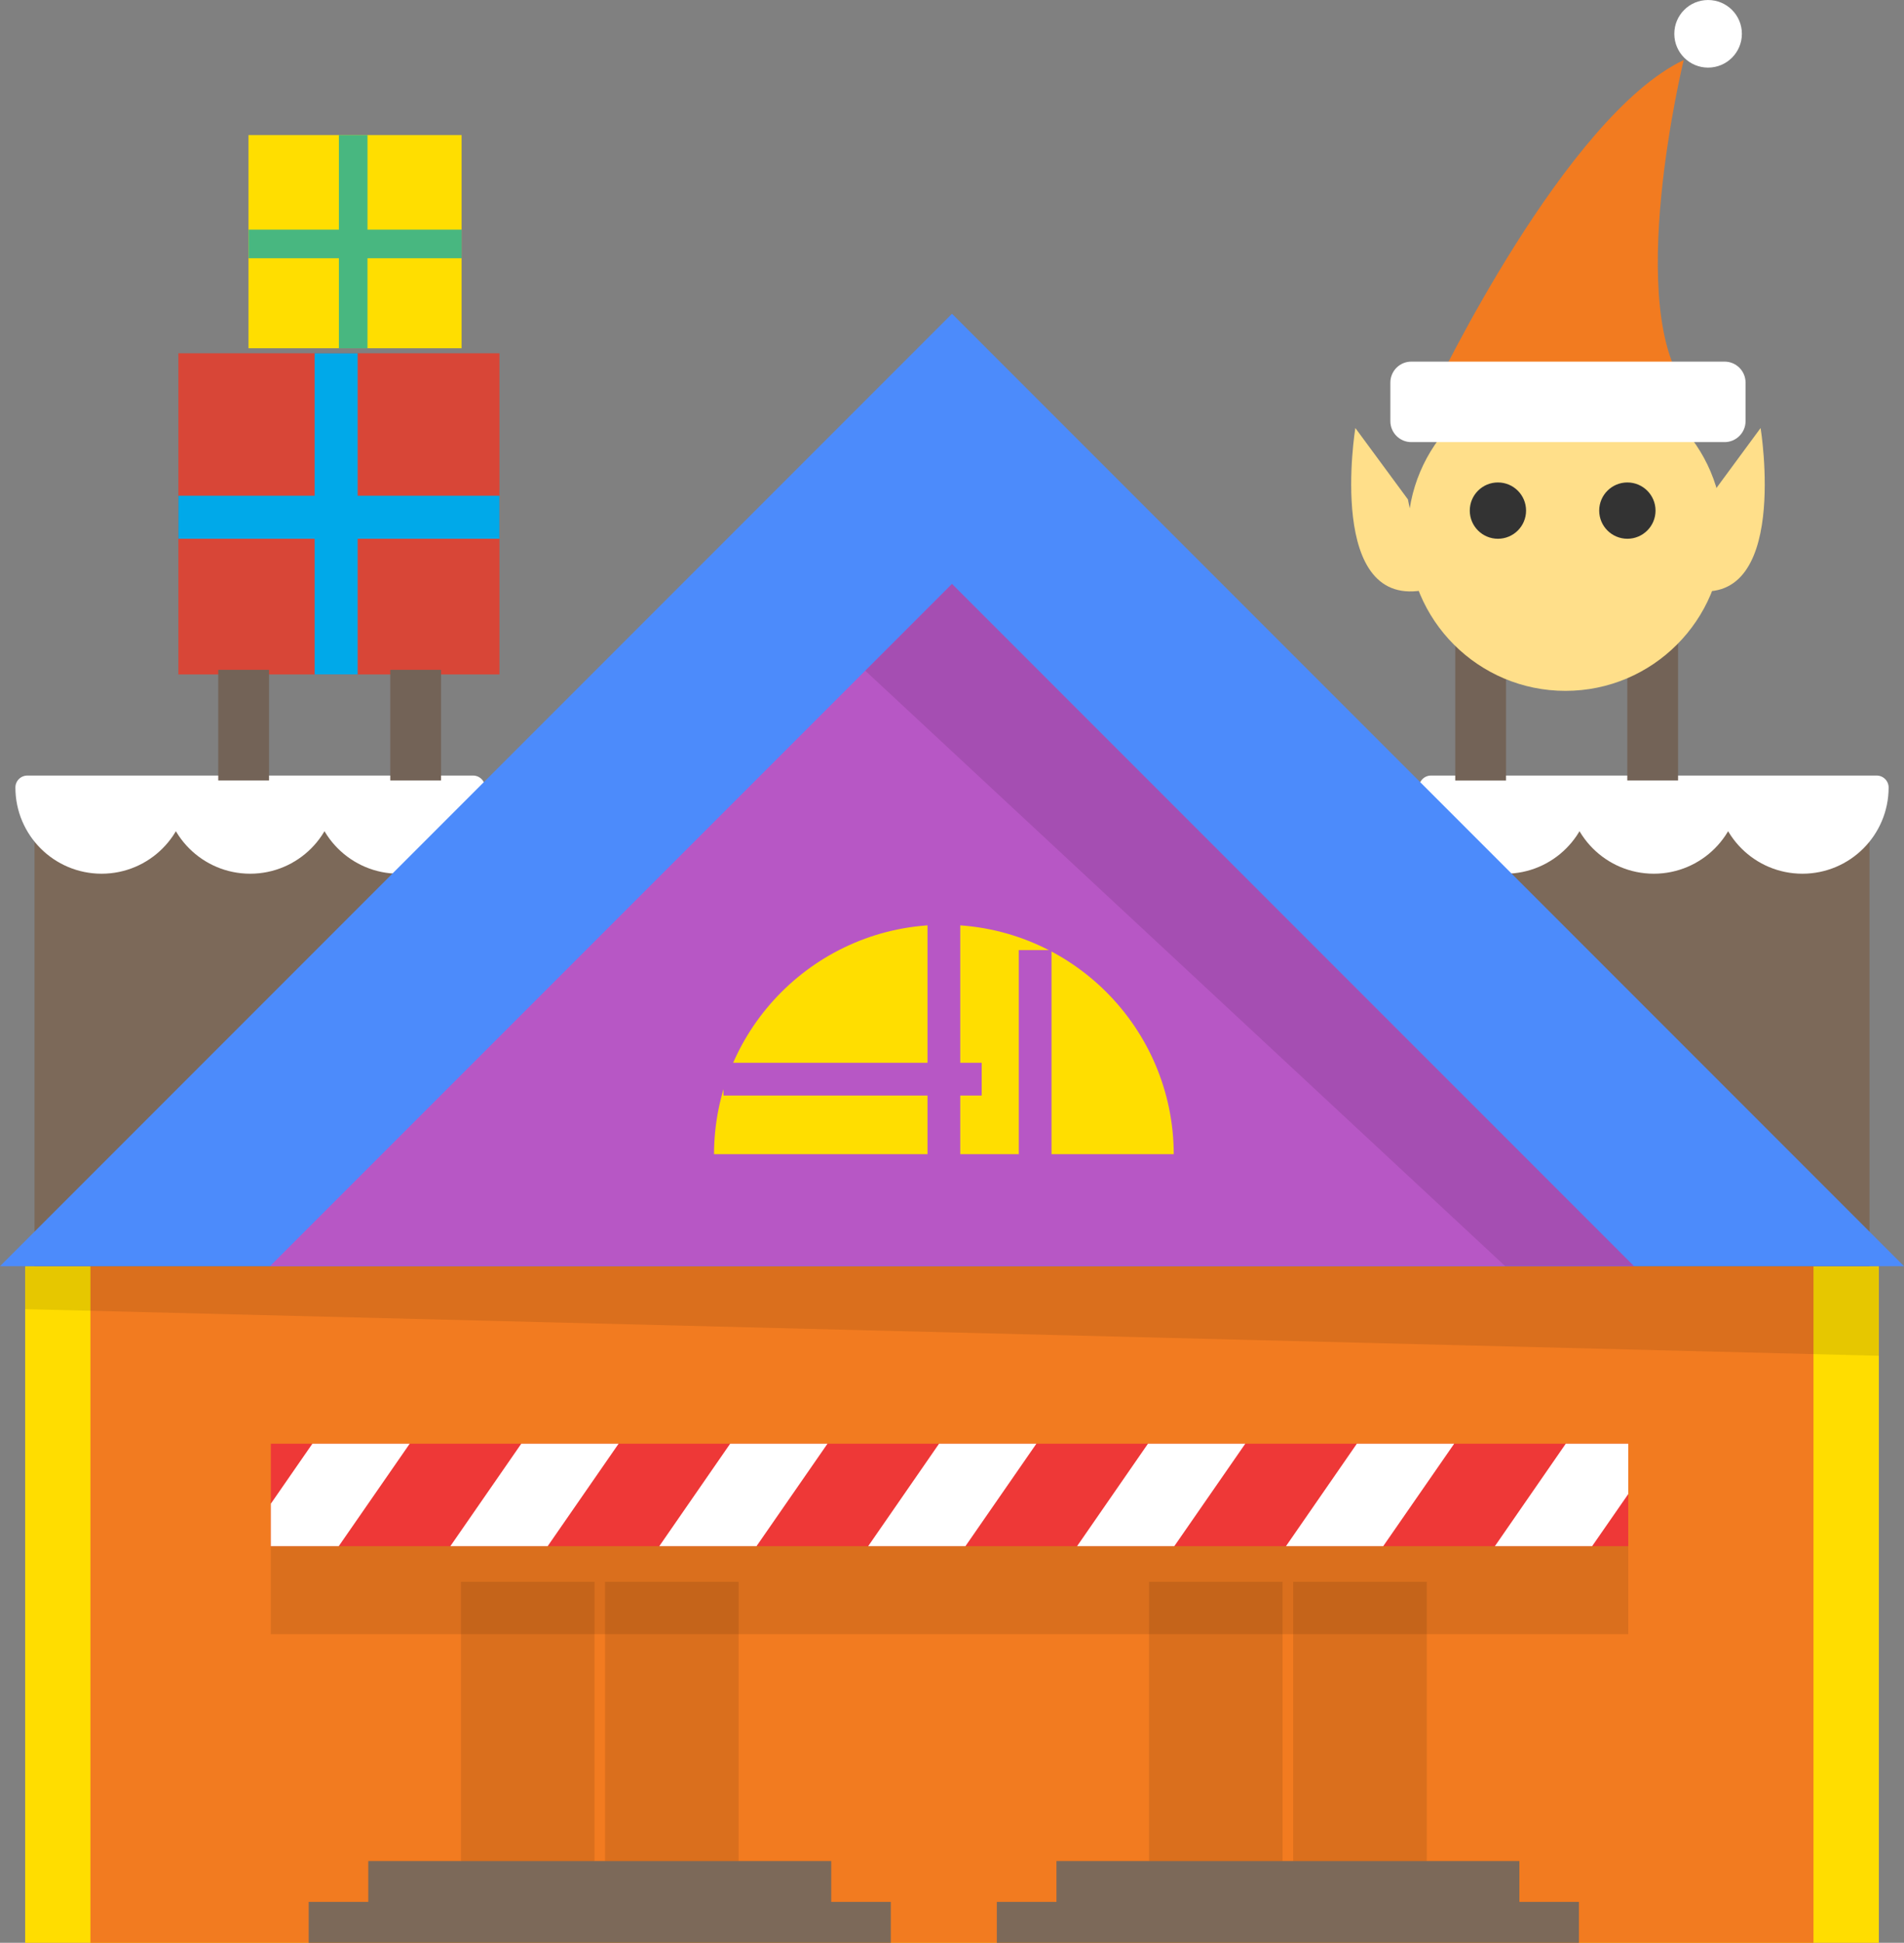 <svg xmlns="http://www.w3.org/2000/svg" viewBox="0 54.299 149.988 152.97" enable-background="new 0 54.299 149.988 152.97"><rect x="0" y="54.299" width="149.988" height="152.97" fill="#808080" stroke="none"/><path d="M14.054 82.113h25.29v25.29h-25.29v-25.29z" fill="#D84637"/><path d="M28.174 93.33V82.112h-3.387V93.33H14.054v3.39h10.733v10.677h3.387V96.72h11.17v-3.39h-11.17z" fill="#00A9E9"/><path d="M19.577 64.936h16.785V81.72H19.577V64.937z" fill="#FFDE00"/><path d="M28.95 72.38v-7.445h-2.253v7.446H19.58v2.25h7.117v7.09h2.252v-7.09h7.415v-2.25H28.95z" fill="#48B780"/><path d="M1.985 153.997h146.02v53.272H1.984v-53.273z" fill="#D3AE6E"/><path d="M1.985 153.997h146.02v53.272H1.984v-53.273z" fill="#fd0"/><path d="M7.124 153.997h135.733v53.272H7.124v-53.273z" fill="#F27B20"/><path d="M21.335 175.68h106.932v7.29H21.335v-7.29z" opacity=".1" enable-background="new"/><path d="M21.335 167.975h106.932v8.066H21.335v-8.065z" fill="#EE3837"/><g fill="#fff"><path d="M43.143 176.04h-7.665l5.585-8.066h7.667l-5.587 8.067zM59.596 176.04h-7.66l5.582-8.066h7.667l-5.59 8.067zM76.052 176.04h-7.66l5.582-8.066h7.667l-5.588 8.067zM92.508 176.04h-7.66l5.582-8.066h7.667l-5.59 8.067zM108.964 176.04h-7.66l5.582-8.066h7.667l-5.59 8.067zM24.607 167.975l-3.272 4.724v3.342h5.35l5.59-8.067h-7.668zM128.266 167.975h-4.924l-5.582 8.067h7.66l2.846-4.104v-3.963z"/></g><path d="M2.72 116.303h144.55v37.694H2.72v-37.694z" fill="#7C6959"/><g fill="#fff" stroke="#fff" stroke-width="1.874" stroke-linejoin="round" stroke-miterlimit="10"><path d="M13.856 116.303c0 3.233-2.62 5.853-5.853 5.853s-5.853-2.62-5.853-5.853h11.706zM25.562 116.303c0 3.233-2.62 5.853-5.853 5.853-3.234 0-5.854-2.62-5.854-5.853h11.706zM37.27 116.303c0 3.233-2.622 5.853-5.854 5.853-3.233 0-5.853-2.62-5.853-5.853H37.27zM124.426 116.303c0 3.233-2.62 5.853-5.853 5.853-3.233 0-5.853-2.62-5.853-5.853h11.706zM136.133 116.303c0 3.233-2.62 5.853-5.853 5.853s-5.853-2.62-5.853-5.853h11.706zM147.84 116.303c0 3.233-2.622 5.853-5.854 5.853-3.233 0-5.853-2.62-5.853-5.853h11.706z"/></g><g fill="#7C6959"><path d="M24.317 204.05h45.857v3.22H24.317v-3.22zM29.012 200.835H65.48v3.22H29.012v-3.22z"/></g><path d="M47.662 178.848h10.52v21.98h-10.52v-21.98zM36.313 178.848h10.52v21.98h-10.52v-21.98z" opacity=".1" enable-background="new"/><g fill="#7C6959"><path d="M78.524 204.05h45.857v3.22H78.525v-3.22zM83.222 200.835h36.468v3.22H83.222v-3.22z"/></g><path d="M101.872 178.848h10.52v21.98h-10.52v-21.98zM90.514 178.848h10.52v21.98h-10.52v-21.98zM1.985 157.378l146.02 3.672v-7.053H1.984v3.38z" opacity=".1" enable-background="new"/><path d="M0 153.997l74.994-74.994 74.994 74.994H0z" fill="#4C8BFB"/><path d="M21.268 153.997l53.724-53.724 53.73 53.724H21.268z" fill="#B757C5"/><path d="M128.724 153.997l-53.73-53.724-6.834 6.834 18.715 17.405 31.7 29.485h10.15z" opacity=".1" enable-background="new"/><path d="M56.247 146.44v-1.217c0-9.998 8.107-18.108 18.108-18.108 10 0 18.108 8.112 18.108 18.108v1.217H56.247" fill="#FFDE00"/><g fill="#B757C5"><path d="M73.064 123.047h2.58v23.51h-2.58v-23.51zM53.795 145.175h20.56v2.58h-20.56v-2.58zM74.355 145.175h23.51v2.58h-23.51v-2.58zM56.996 137.98h20.338v2.58H56.996v-2.58zM80.253 129.106h2.58v20.337h-2.58v-20.337z"/></g><g fill="none" stroke="#736357" stroke-width="4" stroke-miterlimit="10"><path d="M19.193 107.042v8.712M32.745 107.042v8.712M116.637 103.874v11.884M130.19 103.654v12.1"/></g><path d="M113.12 84.746s10.2-21.286 19.515-25.72c0 0-4.878 19.953.443 26.164l-19.956-.445" fill="#F27B20"/><path d="M135.733 96.278c0 6.858-5.557 12.418-12.415 12.418-6.858 0-12.418-5.56-12.418-12.418s5.56-12.417 12.418-12.417 12.415 5.56 12.415 12.418" fill="#FFDF8A"/><path d="M137.507 87.456c0 .915-.74 1.654-1.654 1.654h-24.677c-.913 0-1.65-.74-1.65-1.654v-3.03c0-.915.738-1.654 1.65-1.654h24.677c.915 0 1.654.74 1.654 1.654v3.03" fill="#fff"/><g fill="#333"><circle cx="117.999" cy="94.503" r="2.217"/><path d="M130.415 94.503c0 1.223-.995 2.217-2.218 2.217-1.226 0-2.22-.994-2.22-2.217s.994-2.217 2.22-2.217c1.222 0 2.218.995 2.218 2.217"/></g><path d="M137.217 56.96c0 1.47-1.192 2.662-2.663 2.662-1.47 0-2.66-1.192-2.66-2.66 0-1.475 1.19-2.662 2.66-2.662 1.47 0 2.663 1.187 2.663 2.66" fill="#fff"/><g fill="#FFDF8A"><path d="M110.907 93.62l-4.14-5.62s-2.363 14.49 5.617 12.717l-1.477-7.096M134.552 93.62l4.14-5.62s2.364 14.49-5.617 12.717l1.477-7.096"/></g></svg>